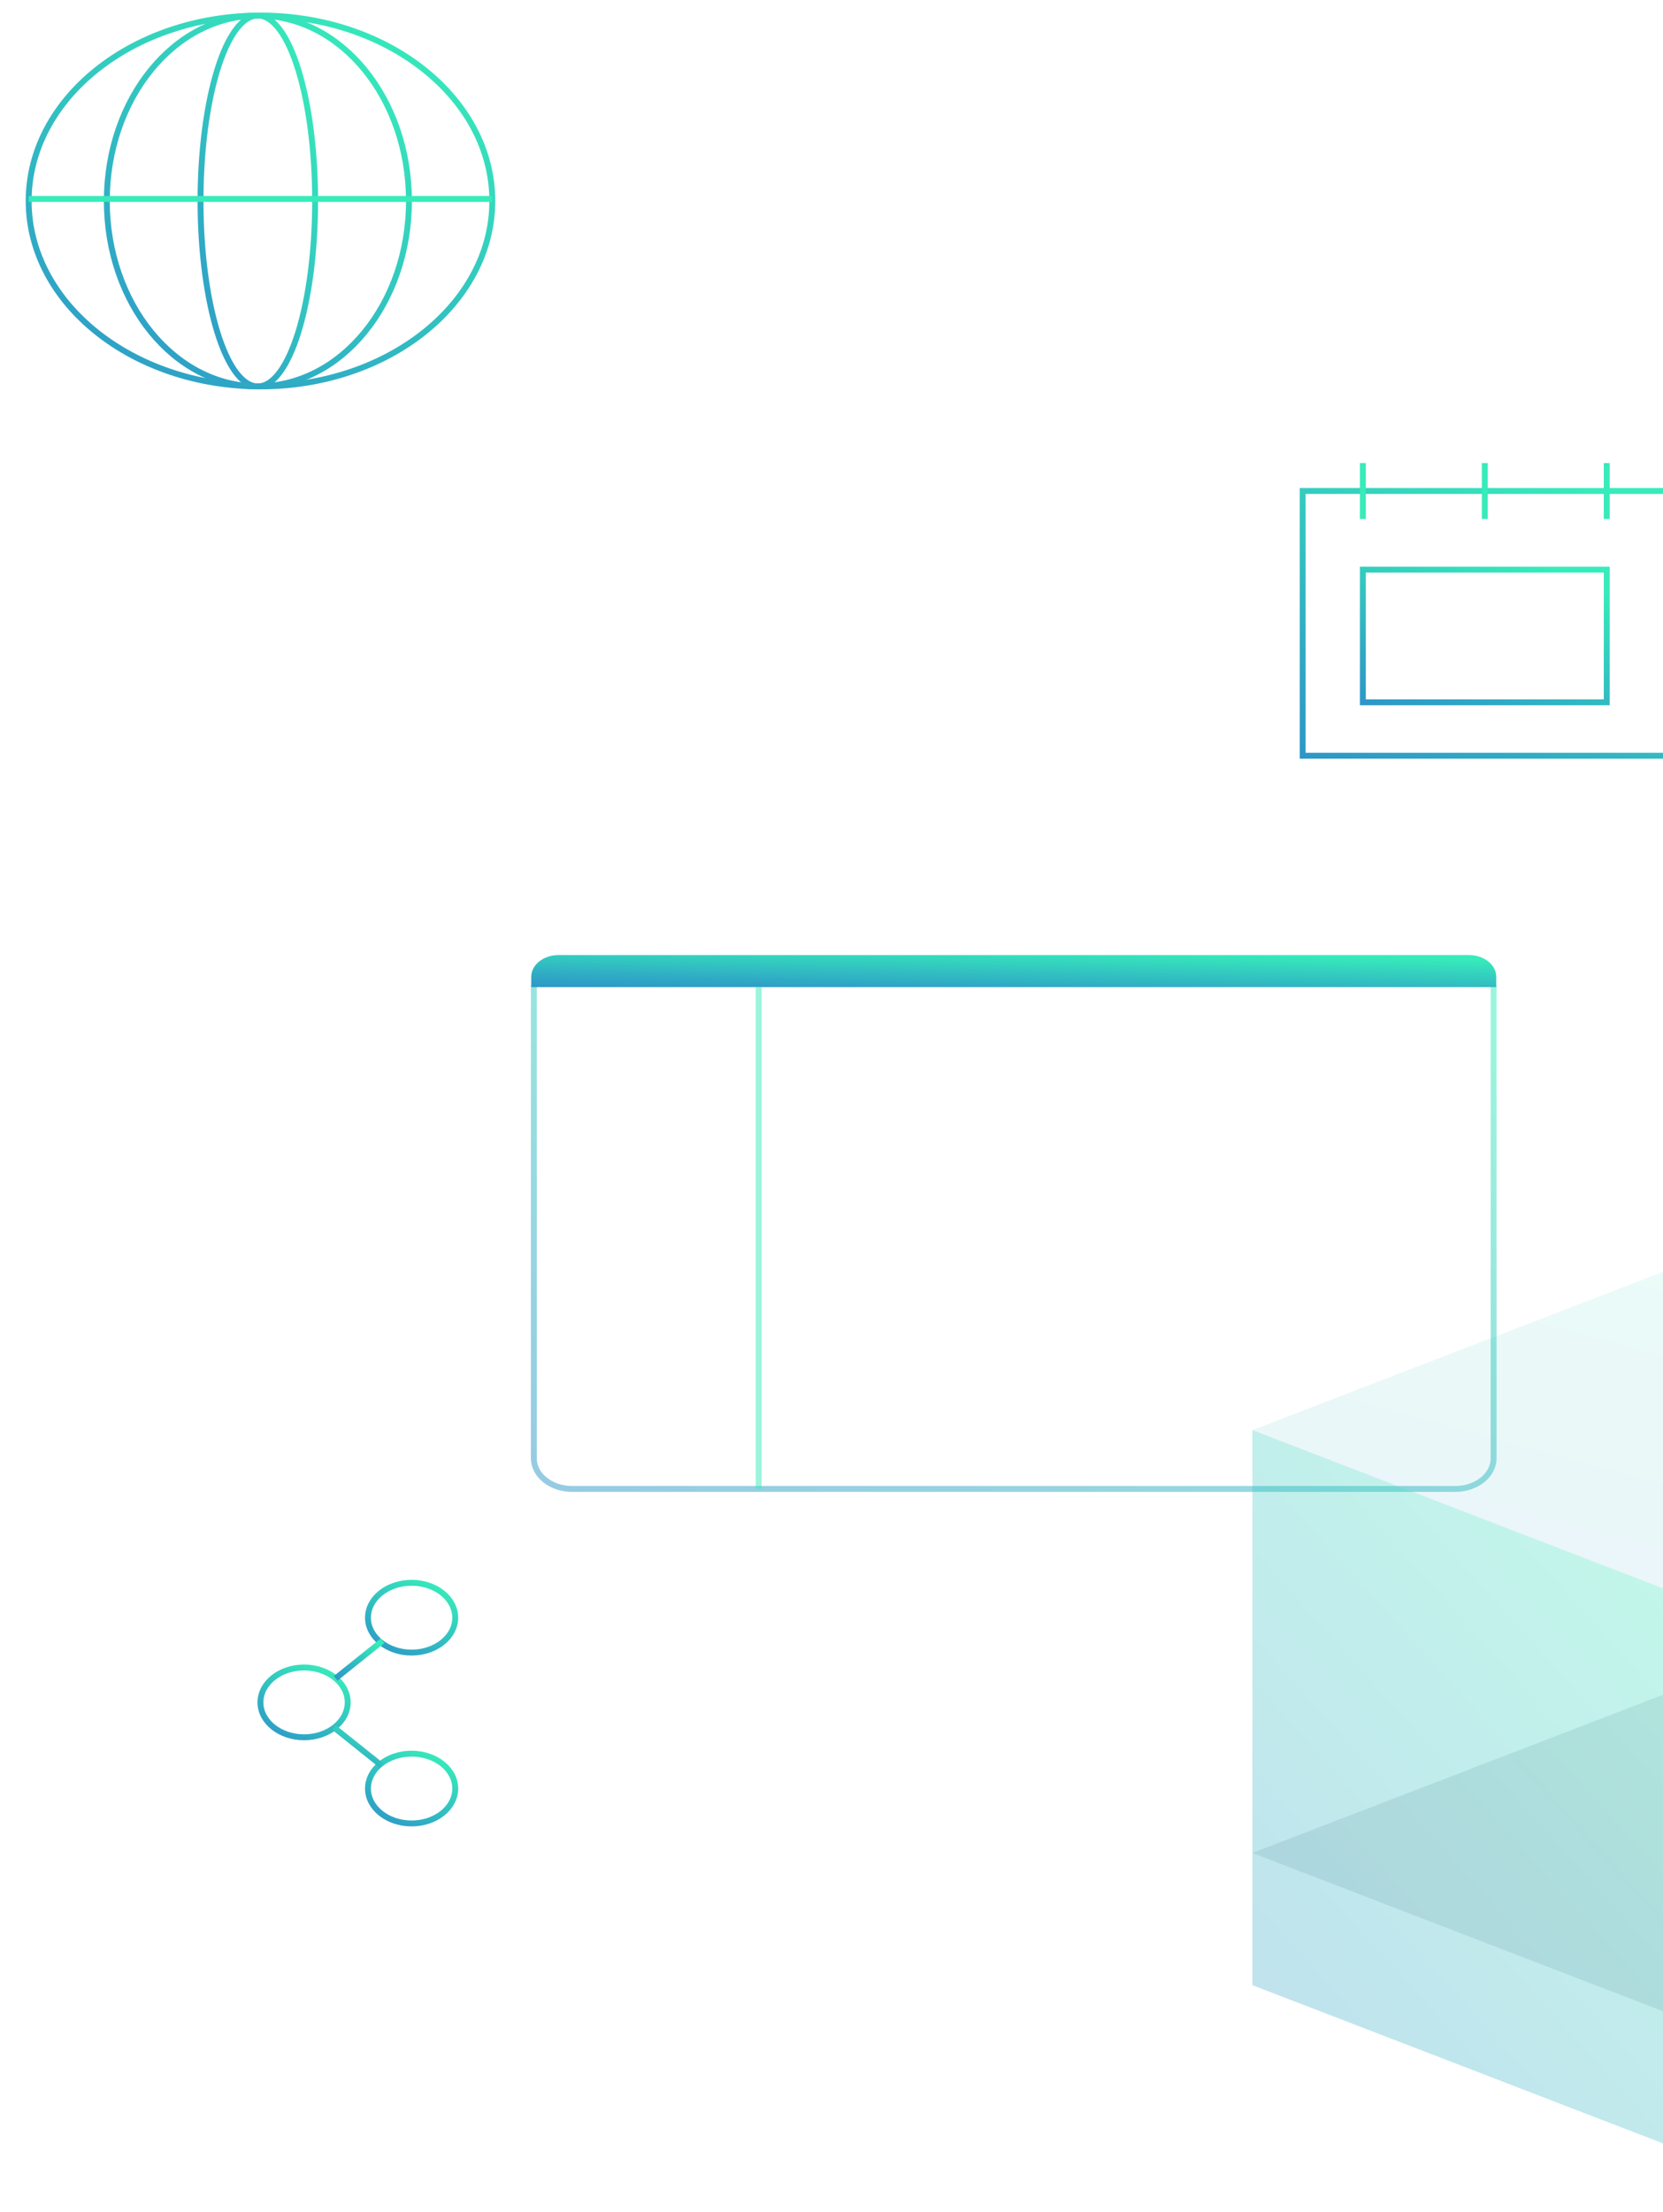 <svg width="282" height="375" viewBox="0 0 282 375" fill="none" xmlns="http://www.w3.org/2000/svg">
<path d="M51.563 294.48C55.649 294.48 58.962 291.83 58.962 288.564C58.962 285.298 55.649 282.648 51.563 282.648C47.477 282.648 44.164 285.298 44.164 288.564C44.164 291.83 47.477 294.48 51.563 294.48Z" stroke="url(#paint0_linear_4418_32478)" stroke-miterlimit="10"/>
<path d="M69.797 280.122C73.883 280.122 77.196 277.475 77.196 274.209C77.196 270.94 73.883 268.293 69.797 268.293C65.711 268.293 62.398 270.94 62.398 274.209C62.398 277.475 65.711 280.122 69.797 280.122Z" stroke="url(#paint1_linear_4418_32478)" stroke-miterlimit="10"/>
<path d="M69.797 309.085C73.883 309.085 77.196 306.436 77.196 303.17C77.196 299.903 73.883 297.254 69.797 297.254C65.711 297.254 62.398 299.903 62.398 303.17C62.398 306.436 65.711 309.085 69.797 309.085Z" stroke="url(#paint2_linear_4418_32478)" stroke-miterlimit="10"/>
<path d="M56.668 292.846L64.694 299.262" stroke="url(#paint3_linear_4418_32478)" stroke-miterlimit="10"/>
<path d="M64.873 278.115L56.918 284.485" stroke="url(#paint4_linear_4418_32478)" stroke-miterlimit="10"/>
<path d="M246.776 162.484H97.021C93.433 162.484 90.523 164.81 90.523 167.679V247.189C90.523 250.06 93.433 252.385 97.021 252.385H246.776C250.365 252.385 253.275 250.06 253.275 247.189V167.679C253.275 164.81 250.365 162.484 246.776 162.484Z" stroke="url(#paint5_linear_4418_32478)" stroke-opacity="0.5" stroke-miterlimit="10"/>
<path d="M94.687 161.891H249.108C250.333 161.891 251.506 162.279 252.373 162.971C253.238 163.663 253.724 164.602 253.724 165.58V167.328H90.082V165.58C90.082 164.603 90.567 163.666 91.43 162.974C92.293 162.283 93.465 161.893 94.687 161.891Z" fill="url(#paint6_linear_4418_32478)"/>
<path d="M128.652 167.336V252.373" stroke="url(#paint7_linear_4418_32478)" stroke-opacity="0.5" stroke-miterlimit="10"/>
<path d="M44.171 65.494C65.882 65.494 83.482 51.423 83.482 34.065C83.482 16.708 65.882 2.637 44.171 2.637C22.46 2.637 4.859 16.708 4.859 34.065C4.859 51.423 22.46 65.494 44.171 65.494Z" stroke="url(#paint8_linear_4418_32478)" stroke-miterlimit="10"/>
<path d="M43.72 65.494C49.087 65.494 53.437 51.423 53.437 34.065C53.437 16.708 49.087 2.637 43.72 2.637C38.354 2.637 34.004 16.708 34.004 34.065C34.004 51.423 38.354 65.494 43.72 65.494Z" stroke="url(#paint9_linear_4418_32478)" stroke-miterlimit="10"/>
<path d="M43.73 65.494C57.878 65.494 69.348 51.423 69.348 34.065C69.348 16.708 57.878 2.637 43.73 2.637C29.582 2.637 18.113 16.708 18.113 34.065C18.113 51.423 29.582 65.494 43.73 65.494Z" stroke="url(#paint10_linear_4418_32478)" stroke-miterlimit="10"/>
<path d="M4.859 33.717H83.482" stroke="url(#paint11_linear_4418_32478)" stroke-miterlimit="10"/>
<path d="M282.962 83.225H220.898V128.102H282.962V83.225Z" stroke="url(#paint12_linear_4418_32478)" stroke-miterlimit="10"/>
<path d="M231.105 78.49V87.966" stroke="url(#paint13_linear_4418_32478)" stroke-miterlimit="10"/>
<path d="M251.781 78.49V87.966" stroke="url(#paint14_linear_4418_32478)" stroke-miterlimit="10"/>
<path d="M272.457 78.49V87.966" stroke="url(#paint15_linear_4418_32478)" stroke-miterlimit="10"/>
<path d="M272.46 96.559H231.105V119.046H272.46V96.559Z" stroke="url(#paint16_linear_4418_32478)" stroke-miterlimit="10"/>
<path d="M291.469 272.881L212.371 242.408L291.469 211.941L370.568 242.408L291.469 272.881Z" fill="url(#paint17_linear_4418_32478)" fill-opacity="0.1"/>
<path d="M291.469 344.566L212.371 314.092L291.469 283.627L370.568 314.092L291.469 344.566Z" fill="#E4E8EA"/>
<path d="M291.469 272.881V366.964L212.371 336.499V242.406L291.469 272.881Z" fill="url(#paint18_linear_4418_32478)" fill-opacity="0.3"/>
<defs>
<linearGradient id="paint0_linear_4418_32478" x1="58.115" y1="283.794" x2="49.257" y2="299.534" gradientUnits="userSpaceOnUse">
<stop offset="0.01" stop-color="#37EBBA"/>
<stop offset="0.68" stop-color="#2FA9C5"/>
<stop offset="1" stop-color="#2C8FC9"/>
</linearGradient>
<linearGradient id="paint1_linear_4418_32478" x1="76.35" y1="269.439" x2="67.491" y2="285.178" gradientUnits="userSpaceOnUse">
<stop offset="0.01" stop-color="#37EBBA"/>
<stop offset="0.68" stop-color="#2FA9C5"/>
<stop offset="1" stop-color="#2C8FC9"/>
</linearGradient>
<linearGradient id="paint2_linear_4418_32478" x1="76.35" y1="298.4" x2="67.491" y2="314.139" gradientUnits="userSpaceOnUse">
<stop offset="0.01" stop-color="#37EBBA"/>
<stop offset="0.68" stop-color="#2FA9C5"/>
<stop offset="1" stop-color="#2C8FC9"/>
</linearGradient>
<linearGradient id="paint3_linear_4418_32478" x1="64.235" y1="293.466" x2="59.43" y2="302.004" gradientUnits="userSpaceOnUse">
<stop offset="0.01" stop-color="#37EBBA"/>
<stop offset="0.68" stop-color="#2FA9C5"/>
<stop offset="1" stop-color="#2C8FC9"/>
</linearGradient>
<linearGradient id="paint4_linear_4418_32478" x1="64.418" y1="278.732" x2="59.647" y2="287.201" gradientUnits="userSpaceOnUse">
<stop offset="0.01" stop-color="#37EBBA"/>
<stop offset="0.68" stop-color="#2FA9C5"/>
<stop offset="1" stop-color="#2C8FC9"/>
</linearGradient>
<linearGradient id="paint5_linear_4418_32478" x1="243.967" y1="171.186" x2="190.767" y2="308.003" gradientUnits="userSpaceOnUse">
<stop offset="0.01" stop-color="#37EBBA"/>
<stop offset="0.68" stop-color="#2FA9C5"/>
<stop offset="1" stop-color="#2C8FC9"/>
</linearGradient>
<linearGradient id="paint6_linear_4418_32478" x1="244.365" y1="162.417" x2="244.143" y2="171.938" gradientUnits="userSpaceOnUse">
<stop offset="0.01" stop-color="#37EBBA"/>
<stop offset="0.68" stop-color="#2FA9C5"/>
<stop offset="1" stop-color="#2C8FC9"/>
</linearGradient>
<linearGradient id="paint7_linear_4418_32478" x1="nan" y1="nan" x2="nan" y2="nan" gradientUnits="userSpaceOnUse">
<stop offset="0.01" stop-color="#37EBBA"/>
<stop offset="0.68" stop-color="#2FA9C5"/>
<stop offset="1" stop-color="#2C8FC9"/>
</linearGradient>
<linearGradient id="paint8_linear_4418_32478" x1="78.986" y1="8.721" x2="31.917" y2="92.356" gradientUnits="userSpaceOnUse">
<stop offset="0.01" stop-color="#37EBBA"/>
<stop offset="0.68" stop-color="#2FA9C5"/>
<stop offset="1" stop-color="#2C8FC9"/>
</linearGradient>
<linearGradient id="paint9_linear_4418_32478" x1="52.325" y1="8.721" x2="11.78" y2="26.528" gradientUnits="userSpaceOnUse">
<stop offset="0.01" stop-color="#37EBBA"/>
<stop offset="0.68" stop-color="#2FA9C5"/>
<stop offset="1" stop-color="#2C8FC9"/>
</linearGradient>
<linearGradient id="paint10_linear_4418_32478" x1="66.418" y1="8.721" x2="11.942" y2="71.799" gradientUnits="userSpaceOnUse">
<stop offset="0.01" stop-color="#37EBBA"/>
<stop offset="0.68" stop-color="#2FA9C5"/>
<stop offset="1" stop-color="#2C8FC9"/>
</linearGradient>
<linearGradient id="paint11_linear_4418_32478" x1="nan" y1="nan" x2="nan" y2="nan" gradientUnits="userSpaceOnUse">
<stop offset="0.01" stop-color="#37EBBA"/>
<stop offset="0.68" stop-color="#2FA9C5"/>
<stop offset="1" stop-color="#2C8FC9"/>
</linearGradient>
<linearGradient id="paint12_linear_4418_32478" x1="279.413" y1="87.568" x2="247.628" y2="150.014" gradientUnits="userSpaceOnUse">
<stop offset="0.01" stop-color="#37EBBA"/>
<stop offset="0.68" stop-color="#2FA9C5"/>
<stop offset="1" stop-color="#2C8FC9"/>
</linearGradient>
<linearGradient id="paint13_linear_4418_32478" x1="nan" y1="nan" x2="nan" y2="nan" gradientUnits="userSpaceOnUse">
<stop offset="0.01" stop-color="#37EBBA"/>
<stop offset="0.68" stop-color="#2FA9C5"/>
<stop offset="1" stop-color="#2C8FC9"/>
</linearGradient>
<linearGradient id="paint14_linear_4418_32478" x1="nan" y1="nan" x2="nan" y2="nan" gradientUnits="userSpaceOnUse">
<stop offset="0.01" stop-color="#37EBBA"/>
<stop offset="0.68" stop-color="#2FA9C5"/>
<stop offset="1" stop-color="#2C8FC9"/>
</linearGradient>
<linearGradient id="paint15_linear_4418_32478" x1="nan" y1="nan" x2="nan" y2="nan" gradientUnits="userSpaceOnUse">
<stop offset="0.01" stop-color="#37EBBA"/>
<stop offset="0.68" stop-color="#2FA9C5"/>
<stop offset="1" stop-color="#2C8FC9"/>
</linearGradient>
<linearGradient id="paint16_linear_4418_32478" x1="270.095" y1="98.735" x2="256.943" y2="133.098" gradientUnits="userSpaceOnUse">
<stop offset="0.01" stop-color="#37EBBA"/>
<stop offset="0.68" stop-color="#2FA9C5"/>
<stop offset="1" stop-color="#2C8FC9"/>
</linearGradient>
<linearGradient id="paint17_linear_4418_32478" x1="361.522" y1="217.84" x2="334.554" y2="317.292" gradientUnits="userSpaceOnUse">
<stop offset="0.01" stop-color="#37EBBA"/>
<stop offset="0.68" stop-color="#2FA9C5"/>
<stop offset="1" stop-color="#2C8FC9"/>
</linearGradient>
<linearGradient id="paint18_linear_4418_32478" x1="286.945" y1="254.463" x2="178.411" y2="352.375" gradientUnits="userSpaceOnUse">
<stop offset="0.01" stop-color="#37EBBA"/>
<stop offset="0.68" stop-color="#2FA9C5"/>
<stop offset="1" stop-color="#2C8FC9"/>
</linearGradient>
</defs>
</svg>
